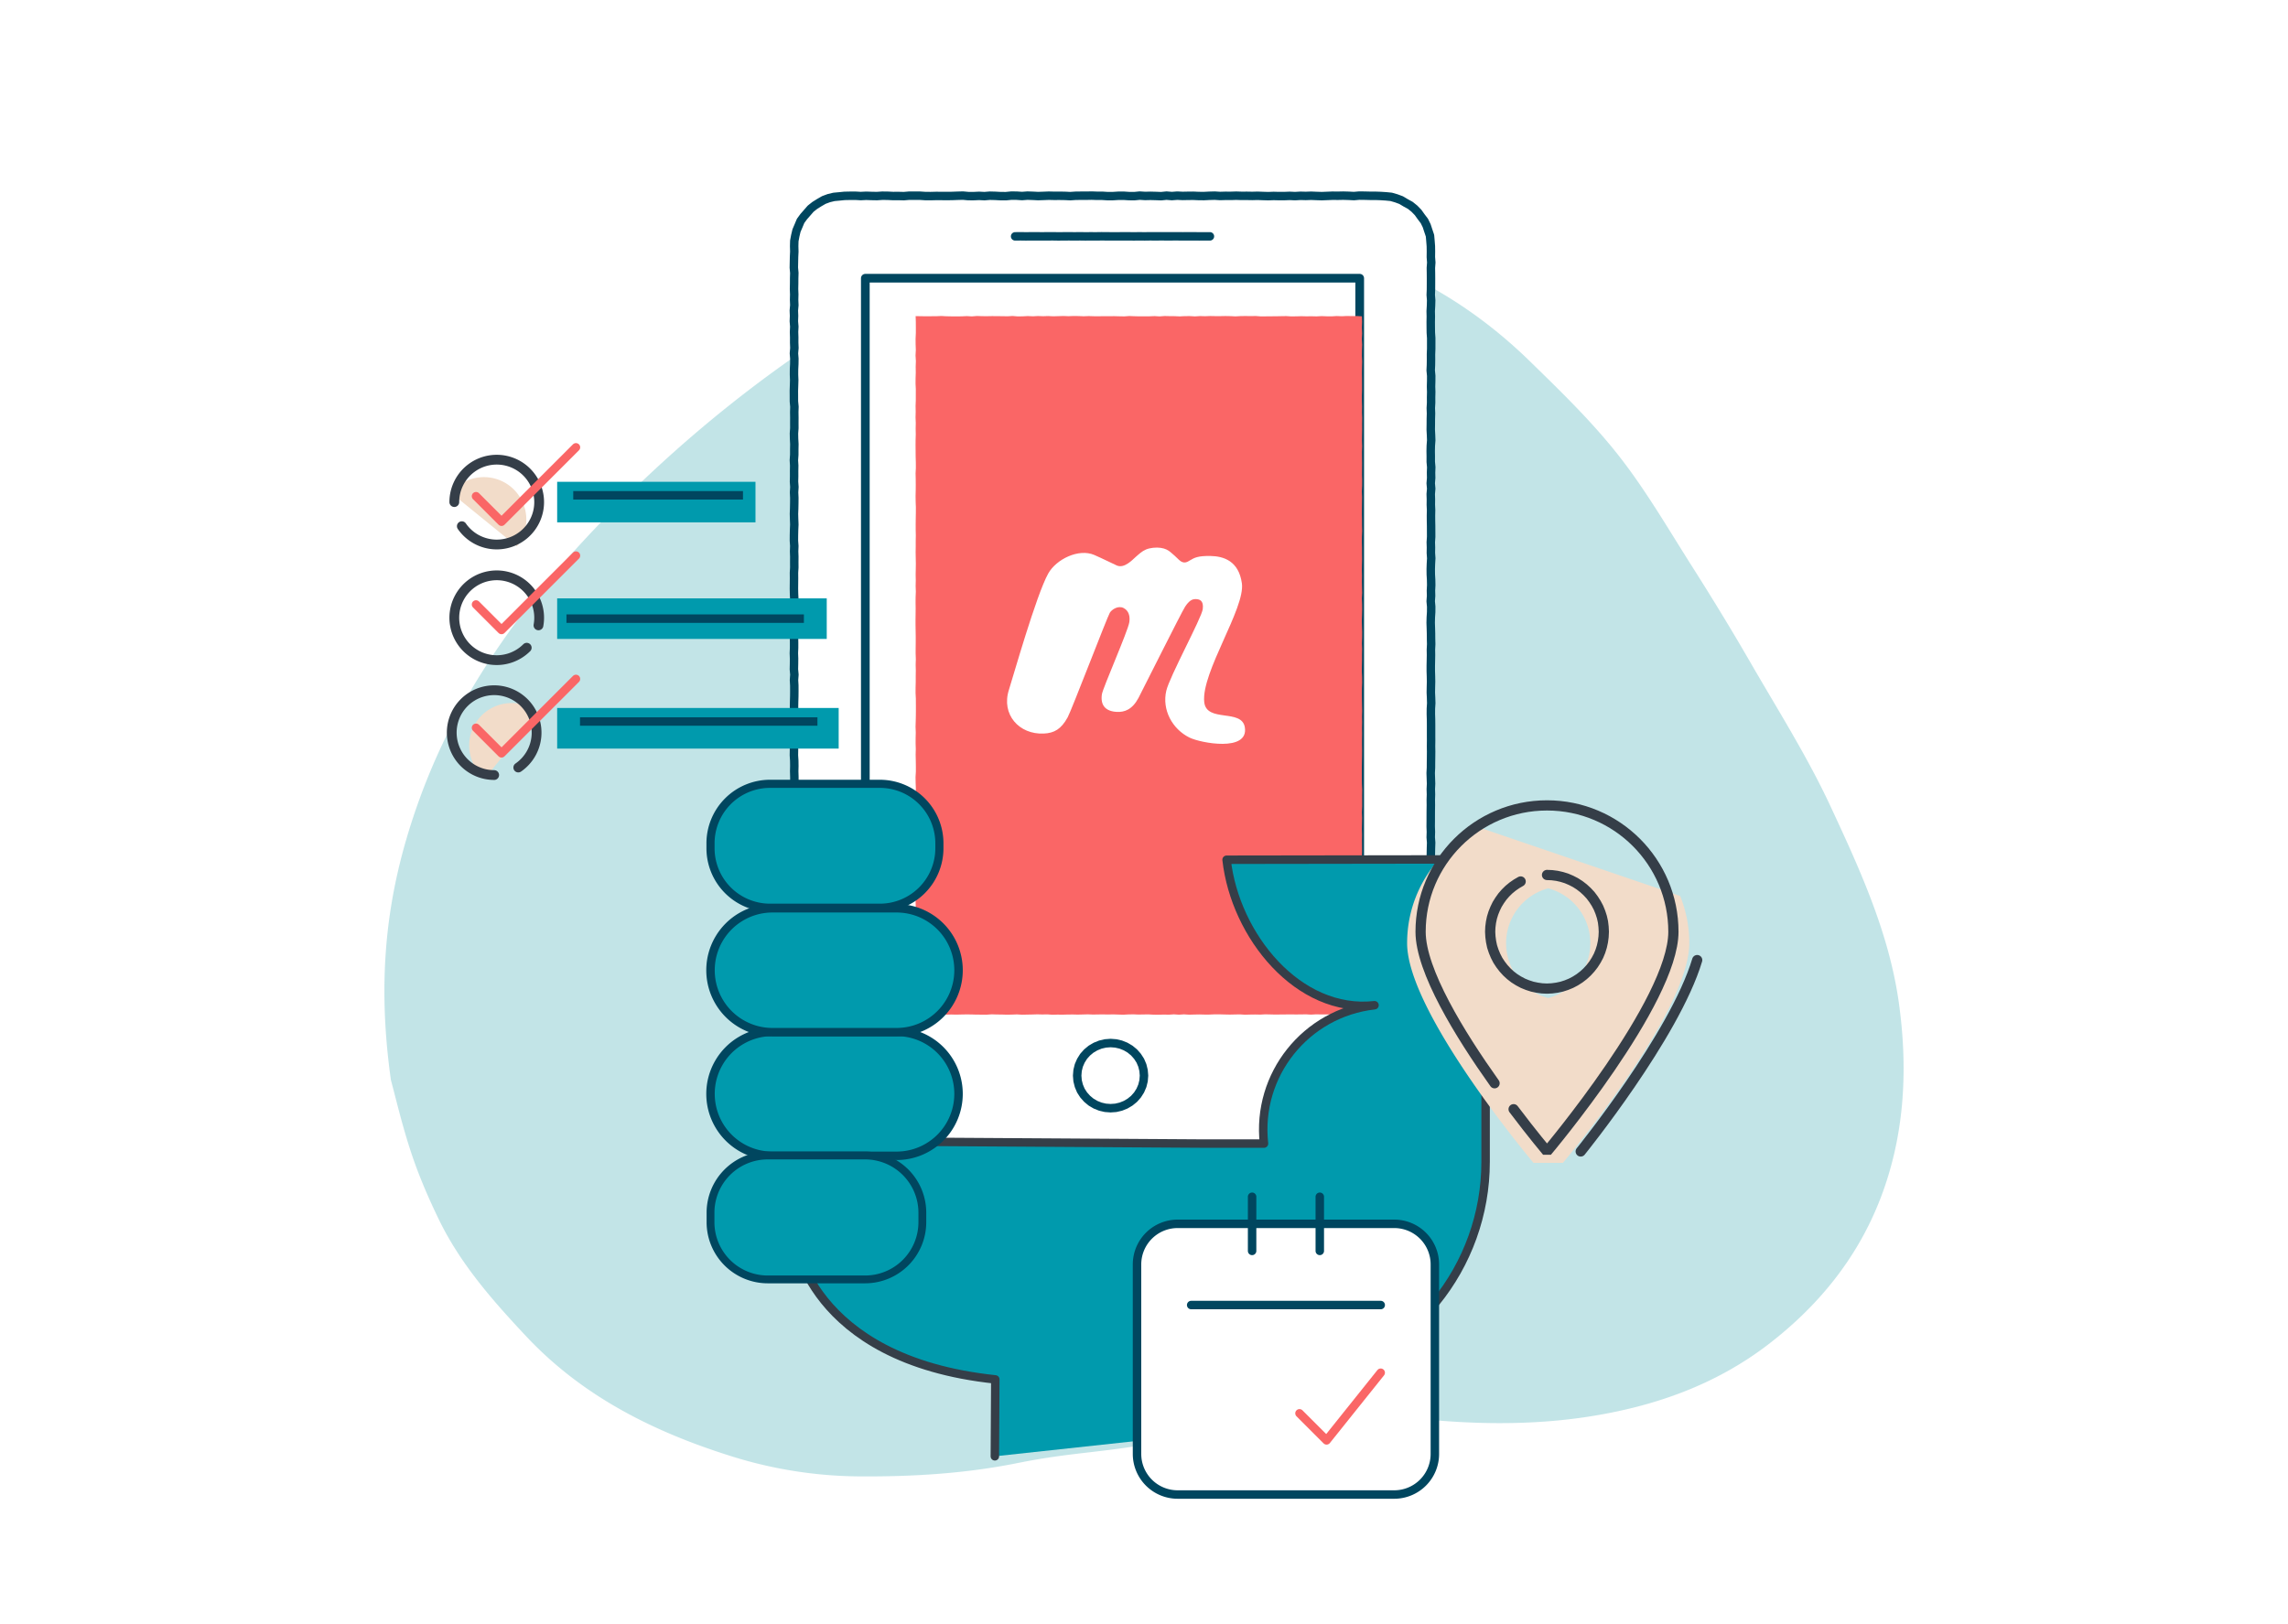 <svg width="338" height="240" viewBox="0 0 338 240" xmlns="http://www.w3.org/2000/svg"><g fill="none" fill-rule="evenodd"><path fill="#FFF" d="M0 240h338V0H0z"/><path d="M60.1 123.763c2.42-8.201 5.878-15.914 10.3-23.15 4.531-7.41 9.867-14.308 15.806-20.714 8.626-9.301 18.038-17.704 28.328-25.182 11.442-8.316 23.831-14.741 37.455-18.557 5.003-1.401 10.163-2.603 15.485-2.567 4.024.028 8.1-.574 12.064-.133 5.768.642 11.552 1.617 17.16 3.082 11.28 2.943 21.031 8.766 29.318 16.853 4.535 4.425 9.125 8.877 13.027 13.83 4.048 5.14 7.355 10.86 10.872 16.4 2.98 4.69 5.88 9.434 8.656 14.245 4.06 7.034 8.431 13.94 11.847 21.282 4.35 9.347 8.693 18.805 10.116 29.189 1.381 10.065.788 20.058-3.049 29.529-3.359 8.29-8.902 15.102-16.104 20.673-7.955 6.155-17.1 9.313-26.783 10.807-7.075 1.089-14.303 1.16-21.498.615-5.927-.448-15.802 1.2-21.73 1.304-6.243.109-12.536.147-18.707 1.502-8.753 1.92-13.576 1.659-22.359 3.43-7.718 1.556-15.539 2.025-23.413 1.966a64.358 64.358 0 0 1-18.85-2.978c-11.448-3.593-21.953-8.81-30.319-17.733-4.977-5.305-9.729-10.713-12.906-17.281-1.548-3.2-2.966-6.492-4.08-9.861-1.359-4.1-2.335-8.324-2.988-10.712-1.877-13.373-.957-24.638 2.352-35.84z" fill-opacity=".5" fill="#87CBD1"/><path fill="#FFF" d="M124.746 173.906l.79-.052.787.034.79-.035.79.012.788-.015.79.074.79-.079.79.024.791.041.792-.05.791.042.793.017.792-.067.791.012.791.003.791.03.79-.05.791.002.79.071.79-.04.79.03.79.011.79-.043h.791l.79.023.791.012.791-.053.791.03.792.015.793-.043.792.002.792-.023.791.017.792.011.791.045.79.007.791-.064.791-.002.791.037.792-.008.791.04.791-.042.793-.023.792.026.791-.004.791.018.79-.025.788-.013.79-.007.787.016.787-.008h.788l.788.015.79.018.788-.044.79.035.79.012.79.005.792-.01.793.028.794-.025.793-.054.791.08.792-.003.79-.018.791-.058.791.054.791.011.793-.005.793-.01.796-.009.793.017.792-.019.793.014.793-.014.793-.036.794.008.796.06.794-.069.793-.006.794.055.796-.009.795.012.79-.03.794.003.795-.01.794-.018.792.075.793-.03.797-.028.795.062.795-.018.798-.035.797-.016.796.046.795-.03.8.025.8-.015.8.031.803-.05.777-.022.775-.09.751-.216.706-.33.703-.327.67-.4.62-.475.527-.576.51-.59.425-.656.311-.714.335-.707.136-.769.144-.764.043-.777.044-.79-.012-.79-.066-.792.067-.792-.05-.79.022-.793.026-.793-.053-.792.012-.793.003-.793.047-.792-.013-.792-.029-.792-.006-.79.003-.792.026-.79-.024-.79-.036-.792.067-.79-.02-.79.02-.79.01-.789-.03-.79-.035-.789.044-.789.025-.789-.067-.789.033-.79-.01-.789.041-.789-.079-.789.017-.79.01-.789-.028-.789.086-.79-.002-.789-.02-.79-.045-.79-.013-.79.052-.79.028-.792-.057-.79-.006-.793-.007-.79.055-.794.002-.792.005-.793-.073-.793.037-.794-.03-.794.016-.793.015-.793.028-.793-.064-.792.026-.792-.03-.792.008-.79.001-.793.004-.79.012-.792-.01-.79.025-.792-.023-.79.038-.792-.028-.79-.027-.792.041-.792.004-.79.011-.793.008-.792-.014-.793.012-.792-.004-.793v-1.588l-.008-.795-.025-.794.005-.794.051-.793-.024-.793-.037-.793.013-.792.02-.792-.013-.793-.026-.792v-.792l.017-.793.014-.792-.013-.793.041-.793-.02-.793-.006-.794-.022-.794-.027-.795.02-.795.051-.794.005-.793-.074-.794.057-.793-.02-.793.04-.793-.015-.794-.046-.793-.008-.794.026-.794.047-.793-.055-.794.013-.795-.025-.794.053-.792-.003-.792-.003-.79-.017-.792-.005-.79.017-.79-.036-.79.01-.79-.025-.792.068-.79-.07-.792.065-.792-.018-.793.03-.794-.072-.796.003-.796-.013-.795.018-.794.06-.794-.028-.793-.043-.793.012-.793.004-.793.024-.795-.03-.796.046-.798-.004-.796.018-.795-.026-.794.023-.795.003-.796-.076-.797.037-.797.01-.796-.004-.796.031-.797.001-.797v-.797l-.055-.793-.01-.796-.006-.798.014-.795-.018-.794.046-.796.022-.799-.062-.798.032-.797.004-.8.002-.799-.006-.799-.013-.797.058-.8-.06-.803.011-.805-.012-.805-.06-.773-.067-.776-.248-.739-.243-.739-.343-.7-.473-.62-.45-.634-.544-.56-.608-.489-.683-.375-.667-.4-.73-.27-.749-.216-.777-.076-.774-.05-.789-.027h-.789l-.789-.02-.789-.009-.789.068-.79-.04-.79-.022-.79.016-.792-.007-.79.031-.793.031-.792-.025-.792-.032-.79.028-.792-.02-.79.046-.79-.036-.792.03-.79.002-.79-.02-.79.03-.79-.024-.79-.029-.79.02-.79-.014-.792.004-.79-.026-.793.026-.792-.004-.792.022-.792-.049-.792.02-.792.04-.79-.007-.792-.035-.79.007-.792.016-.79-.04-.79.06-.793-.064-.79.08-.793-.03-.792-.02-.792.018-.792-.05-.79.078-.79-.007-.788-.053-.789.004-.788.05-.788.004-.787-.05h-.788l-.788-.028-.79.015h-.789l-.79.01-.79.053-.793-.038-.793-.013-.794.005-.793-.019-.792.031-.79.026-.792-.04-.79-.026-.79.06-.793-.054-.792-.006-.794.077-.794-.004-.794-.042-.793-.02-.792.064-.793-.04-.793.037-.795-.002-.795-.073-.794.021-.794.03-.794.01-.795-.007-.795-.003-.79.02-.794-.005-.796-.053h-.793l-.792-.003-.793.067-.797-.02-.795.005-.795-.039-.798-.009-.797.054-.796-.015-.795-.028-.799.04-.8-.046-.802.004-.802.017-.773.078-.776.071-.76.183-.733.271-.678.391-.66.413-.612.484-.512.588-.512.585-.462.63-.302.721-.306.716-.18.758-.143.765-.02.78.021.79-.038.791-.016.791-.016.791.07.792-.023.792-.003.792-.016.793.031.793-.02.792.033.793-.07.791.031.792-.03.791.065.791-.039.791.026.791-.004.79.031.79-.067.79.061.79-.01.79-.038.79-.005.788.031.79-.022.79-.027.788.005.79.002.79.074.788-.026.79.013.788-.004.79.004.79-.055.788.016.79.042.79-.015.79v.79l-.055.791.048.791-.014.791.004.791-.02.792.057.792-.049.792.037.793-.006.794-.015.793-.03.794.021.793.03.793-.035.793-.018.792-.005.792.056.792-.029.792.028.791-.007.791.007.791-.047.791.008.791-.007.791-.008.792.017.791.04.791-.017.791-.045.792.036.792-.023.792.005.792.014.793-.018.793.014.794v.794l-.033.794.03.794-.007.794-.017.794.072.793-.059.792.045.792.003.793-.006.792-.024.792-.014.793.027.792-.014.792-.01.793.032.793-.022.794.028.793-.055.795.01.795-.013.794.05.794.012.794-.02.793.025.794.005.793-.06.793.004.793.06.793-.05.794.014.794-.028.794-.008.794-.013.794.04.794.016.793-.042.792.064.791-.03.791-.046.79.004.79.067.79-.047.79.044.791-.048.791.02.791-.023.792-.016.793.003.795.022.796.048.796-.014.795-.056.794.006.793.035.793-.014.793.025.793.003.794-.057.795.015.796-.015.797.031.796.006.795.016.795-.007.795.028.795-.046.797.011.797-.034.797.002.796.006.796.028.797v.798l.037.792-.032.796.017.798-.048.795.036.795-.054.795.03.8.011.797.014.798.014.8.015.8-.032.797.02.797-.008.801-.058.803.062.804-.044.805.038.78.161.762.185.756.274.728.378.681.38.682.524.577.535.565.62.471.63.458.71.318.724.283.755.178.763.151z"/><path stroke="#00465F" stroke-width="1.25" stroke-linecap="round" stroke-linejoin="round" d="M124.746 173.906l.79-.052.787.034.79-.035.79.012.788-.015.79.074.79-.079.79.024.791.041.792-.05.791.042.793.017.792-.067.791.012.791.003.791.03.79-.05.791.002.79.071.79-.04.79.03.79.011.79-.043h.791l.79.023.791.012.791-.053.791.03.792.015.793-.043.792.002.792-.023.791.017.792.011.791.045.79.007.791-.064.791-.002.791.037.792-.008.791.04.791-.042.793-.023.792.026.791-.004.791.018.79-.025.788-.013.79-.007.787.016.787-.008h.788l.788.015.79.018.788-.044.79.035.79.012.79.005.792-.01.793.028.794-.025.793-.054.791.08.792-.003.79-.018.791-.058.791.054.791.011.793-.005.793-.01.796-.009.793.017.792-.019.793.014.793-.014.793-.036.794.008.796.06.794-.069.793-.006.794.055.796-.009.795.012.79-.03.794.003.795-.01.794-.018.792.075.793-.03.797-.028.795.062.795-.018.798-.035.797-.016.796.046.795-.03.8.025.8-.015.8.031.803-.05.777-.022.775-.09.751-.216.706-.33.703-.327.67-.4.62-.475.527-.576.51-.59.425-.656.311-.714.335-.707.136-.769.144-.764.043-.777.044-.79-.012-.79-.066-.792.067-.792-.05-.79.022-.793.026-.793-.053-.792.012-.793.003-.793.047-.792-.013-.792-.029-.792-.006-.79.003-.792.026-.79-.024-.79-.036-.792.067-.79-.02-.79.02-.79.01-.789-.03-.79-.035-.789.044-.789.025-.789-.067-.789.033-.79-.01-.789.041-.789-.079-.789.017-.79.01-.789-.028-.789.086-.79-.002-.789-.02-.79-.045-.79-.013-.79.052-.79.028-.792-.057-.79-.006-.793-.007-.79.055-.794.002-.792.005-.793-.073-.793.037-.794-.03-.794.016-.793.015-.793.028-.793-.064-.792.026-.792-.03-.792.008-.79.001-.793.004-.79.012-.792-.01-.79.025-.792-.023-.79.038-.792-.028-.79-.027-.792.041-.792.004-.79.011-.793.008-.792-.014-.793.012-.792-.004-.793v-1.588l-.008-.795-.025-.794.005-.794.051-.793-.024-.793-.037-.793.013-.792.02-.792-.013-.793-.026-.792v-.792l.017-.793.014-.792-.013-.793.041-.793-.02-.793-.006-.794-.022-.794-.027-.795.02-.795.051-.794.005-.793-.074-.794.057-.793-.02-.793.04-.793-.015-.794-.046-.793-.008-.794.026-.794.047-.793-.055-.794.013-.795-.025-.794.053-.792-.003-.792-.003-.79-.017-.792-.005-.79.017-.79-.036-.79.01-.79-.025-.792.068-.79-.07-.792.065-.792-.018-.793.03-.794-.072-.796.003-.796-.013-.795.018-.794.06-.794-.028-.793-.043-.793.012-.793.004-.793.024-.795-.03-.796.046-.798-.004-.796.018-.795-.026-.794.023-.795.003-.796-.076-.797.037-.797.01-.796-.004-.796.031-.797.001-.797v-.797l-.055-.793-.01-.796-.006-.798.014-.795-.018-.794.046-.796.022-.799-.062-.798.032-.797.004-.8.002-.799-.006-.799-.013-.797.058-.8-.06-.803.011-.805-.012-.805-.06-.773-.067-.776-.248-.739-.243-.739-.343-.7-.473-.62-.45-.634-.544-.56-.608-.489-.683-.375-.667-.4-.73-.27-.749-.216-.777-.076-.774-.05-.789-.027h-.789l-.789-.02-.789-.009-.789.068-.79-.04-.79-.022-.79.016-.792-.007-.79.031-.793.031-.792-.025-.792-.032-.79.028-.792-.02-.79.046-.79-.036-.792.03-.79.002-.79-.02-.79.03-.79-.024-.79-.029-.79.02-.79-.014-.792.004-.79-.026-.793.026-.792-.004-.792.022-.792-.049-.792.02-.792.04-.79-.007-.792-.035-.79.007-.792.016-.79-.04-.79.06-.793-.064-.79.08-.793-.03-.792-.02-.792.018-.792-.05-.79.078-.79-.007-.788-.053-.789.004-.788.05-.788.004-.787-.05h-.788l-.788-.028-.79.015h-.789l-.79.01-.79.053-.793-.038-.793-.013-.794.005-.793-.019-.792.031-.79.026-.792-.04-.79-.026-.79.06-.793-.054-.792-.006-.794.077-.794-.004-.794-.042-.793-.02-.792.064-.793-.04-.793.037-.795-.002-.795-.073-.794.021-.794.03-.794.01-.795-.007-.795-.003-.79.02-.794-.005-.796-.053h-.793l-.792-.003-.793.067-.797-.02-.795.005-.795-.039-.798-.009-.797.054-.796-.015-.795-.028-.799.04-.8-.046-.802.004-.802.017-.773.078-.776.071-.76.183-.733.271-.678.391-.66.413-.612.484-.512.588-.512.585-.462.63-.302.721-.306.716-.18.758-.143.765-.02.78.021.79-.038.791-.016.791-.016.791.07.792-.023.792-.003.792-.016.793.031.793-.02.792.033.793-.07.791.031.792-.03.791.065.791-.039.791.026.791-.004.79.031.79-.067.79.061.79-.01.79-.038.79-.005.788.031.79-.022.79-.027.788.005.79.002.79.074.788-.026.79.013.788-.004.79.004.79-.055.788.016.79.042.79-.015.79v.79l-.055.791.048.791-.014.791.004.791-.02.792.057.792-.049.792.037.793-.006.794-.015.793-.03.794.021.793.03.793-.035.793-.018.792-.005.792.056.792-.029.792.028.791-.007.791.007.791-.047.791.008.791-.007.791-.008.792.017.791.04.791-.017.791-.045.792.036.792-.023.792.005.792.014.793-.018.793.014.794v.794l-.033.794.03.794-.007.794-.017.794.072.793-.059.792.045.792.003.793-.006.792-.024.792-.014.793.027.792-.014.792-.01.793.032.793-.022.794.028.793-.055.795.01.795-.013.794.05.794.012.794-.02.793.025.794.005.793-.06.793.004.793.06.793-.05.794.014.794-.028.794-.008.794-.013.794.04.794.016.793-.042.792.064.791-.03.791-.046.79.004.79.067.79-.047.79.044.791-.048.791.02.791-.023.792-.016.793.003.795.022.796.048.796-.014.795-.056.794.006.793.035.793-.014.793.025.793.003.794-.057.795.015.796-.015.797.031.796.006.795.016.795-.007.795.028.795-.046.797.011.797-.034.797.002.796.006.796.028.797v.798l.037.792-.032.796.017.798-.048.795.036.795-.054.795.03.8.011.797.014.798.014.8.015.8-.032.797.02.797-.008.801-.058.803.062.804-.044.805.038.78.161.762.185.756.274.728.378.681.38.682.524.577.535.565.62.471.63.458.71.318.724.283.755.178.763.151z"/><path fill="#FFF" d="M127.832 144.667h73.033V41.112h-73.033z"/><path stroke="#00465F" stroke-width="1.283" stroke-linecap="round" stroke-linejoin="round" d="M127.832 144.667h73.033V41.112h-73.033z"/><path fill="#FFF" d="M164.064 154.129l-.764.058-.746.172-.71.287-.66.387-.59.488-.51.57-.406.648-.305.7-.183.744-.062.762.062.764.187.742.297.705.414.643.509.57.588.49.66.387.71.284.746.172.763.056.765-.054.745-.174.71-.284.658-.39.594-.484.506-.574.41-.646.302-.702.184-.742.063-.763-.065-.763-.182-.743-.3-.704-.415-.643-.505-.574-.591-.486-.66-.39-.71-.284-.745-.172z"/><path stroke="#00465F" stroke-width="1.25" stroke-linecap="round" stroke-linejoin="round" d="M164.064 154.129l-.764.058-.746.172-.71.287-.66.387-.59.488-.51.57-.406.648-.305.7-.183.744-.062.762.062.764.187.742.297.705.414.643.509.57.588.49.66.387.71.284.746.172.763.056.765-.054.745-.174.71-.284.658-.39.594-.484.506-.574.41-.646.302-.702.184-.742.063-.763-.065-.763-.182-.743-.3-.704-.415-.643-.505-.574-.591-.486-.66-.39-.71-.284-.745-.172z"/><path d="M161.94 34.926h2.214l-.632-.005-.8-.006-.781.01zm8.772-.002l-.802-.008-.57.009h5.325l-.75-.008-.801.002-.803.003-.8-.007-.8.009zm-11.983.002l-.797-.01-.798.008-.327.002h3.33l-.61-.01-.798.01zm-3.991-.004l-.742.005h2.094l-.552-.01-.8.005zm-4.78.005h1.4l-.603-.01-.796.01zm24.826-.002h1.913l-.377-.004-.803-.002-.733.006zm-9.503 0h1.898l-.463-.004-.8-.001-.635.006zm2.578 0h.9l-.445-.004-.455.004zm-7.221 0h1.249l-.76-.003-.49.004zm-8.292-.003l-.513.005h2.053l-.743-.005h-.797zm24.35.003l.429.004.806-.004.808-.001h-2.042zm-2.031 0h.119-.12zm-5.905 0l.35.004.23-.004h-.58zm-1.581 0l.338.004.342-.004h-.68zm-3.025 0l.169.002h.8l.158-.001h-1.127zm-4.016 0l.188.004.312-.003h-.5zm-4.048.002l.247.004.47-.005h-.717zm-2.204 0h.11-.11zm-2.528 0l.193.003.282-.003h-.475z" fill="#FFF"/><path stroke="#00465F" stroke-width="1.25" stroke-linecap="round" stroke-linejoin="round" d="M149.96 34.927l.794-.009.796.011.796-.008.796.001.797.005.798-.005.8-.005.8.013.797-.007.797-.006.798.01.797-.01.8.011.8-.006.8.004.797-.012.8.007.8.006h.8l.794-.008.798.002.801.008.797-.009.797.008.8-.012.801.008.8-.009.8.006.802-.002.802-.002.801.008.8-.006.803.001.805.008.807-.003h.807"/><path fill="#FA6666" style="mix-blend-mode:multiply" d="M201.195 46.745l-.729-.044-.748.009-.749-.016-.748.036-.747-.029-.748.043-.747-.005-.747-.028-.748.04-.746-.018-.748.009-.747-.018-.747.021-.748.008-.749-.045-.75.012-.748.015-.749.005-.75.008-.749.006-.748-.058-.748.016-.749-.013-.747.01-.748.042-.75-.037-.747-.013-.748.014-.749-.001-.75-.015-.749.027-.75-.02-.748.047-.747-.042-.746.002-.747.041-.746-.033-.745-.006-.746-.018-.745.056-.745-.044-.745.03-.746.002-.746.006-.748-.02-.747-.029-.75.054-.75-.014-.751-.019-.75.007-.75-.002-.747.009-.747-.003-.748-.023-.748.028-.749-.03-.75-.009-.75.027-.752-.028-.751.023-.75.021-.749-.037-.75.025-.75-.027-.751.039-.752-.035-.751.041-.75.008-.752-.06-.752.045-.752-.015-.752-.005-.75-.008-.752.015-.75-.006-.749-.026-.75.06-.753-.044-.752.036-.752.008-.755-.004-.753-.015-.753-.04-.75.031-.756.005-.756.006-.759-.01-.77-.015.027.842.004.829v.829l-.038.83.005.831.03.831-.042.831.05.832-.029.832.014.832-.028.832-.006.831.04.831-.004.831v.83l-.032.831.018.83-.023.829.035.83-.018.829.017.829-.025.83-.007.829.01.829.006.83.025.829.005.83-.041.83.02.83.006.83-.006.831-.021.831.012.831.032.832-.004.833-.014.833-.01.832.002.833.018.832-.014.831-.001.831-.011.831.014.83.017.831-.012.831-.017.83.018.831-.02.831.029.831-.034.831-.005.832.012.832-.009.833-.011.833.002.833.016.833.012.832v.832l-.01.831-.003.832.03.832-.027.831.023.832-.013.832.002.832-.022.833-.004.834.043.833.004.832.003.83-.008.831-.017.829-.028.829.034.829-.02.828-.003.828.026.828-.022.829.021.829.012.83.001.831-.05.831.017.833.031.834-.035.835-.004.833.016.833.002.831.014.832-.025.831.009.832.02.832-.042.833.033.835v.836l-.005.834.01.833.006.834-.022.833-.01.834.007.835.006.836.004.835-.023.835.023.834-.025.837.002.836-.004.835.048.834-.03.836-.006.833v.833l.027.834-.037.837.017.836.015.836-.012.839.01.837-.018.837.033.835-.006.84-.018.841-.028.843.037.831.737-.008.749.008.748-.014.748.048.748-.036.747.026.747-.018.748.019.746-.018.748-.013.748.007.747.023.747.002.748.009.748-.054.749.023.749.007.75.023.749-.014.75-.028.748.044.748-.015.748-.015.748-.023.748.019.748-.013.747.052.749-.018.75.008.749-.019.75-.008.749.018.748-.018.748-.02.747.03.745-.013.746-.009.746.016.745-.018.745.025.745.022.746-.04.745-.014.747.033.747-.015.748-.008.749.04.75.008.75-.024.751.017.749-.05.748.051.749-.05.747.049.748-.02.748-.016.75.019h.75l.752-.033.75-.001.751.021.75.016.749-.016.751-.015.751.048.753-.02.75-.011.751.016.75-.04.753.016.752.018.751-.01.75-.007.752-.008.75.01.75-.006.75-.012.753.04.752-.04.752.013.754-.004.753.011.753.013.751-.021.755-.012.757.055.76-.039.761.018-.007-.834.005-.83.026-.829-.05-.83.015-.831.021-.83.005-.832-.04-.831-.002-.833.023-.832-.017-.832-.007-.831.017-.831-.005-.831.02-.83-.013-.83.02-.83-.039-.83.036-.829.006-.83-.036-.829.003-.829.018-.83.003-.829-.028-.829.04-.83-.02-.829-.02-.83.027-.831-.006-.83-.007-.831.011-.831-.024-.831.016-.832.016-.833-.03-.833.04-.832-.001-.832-.004-.832.012-.831-.04-.832-.012-.831v-1.661l.012-.83.017-.831.006-.831-.013-.83.003-.832.012-.831-.014-.832.02-.832-.02-.833.026-.833-.02-.833-.014-.833-.008-.832.004-.832.033-.831-.006-.832-.04-.831.008-.832.02-.831-.004-.832.02-.833-.032-.833.03-.833.008-.833-.029-.832-.023-.831.03-.83.02-.83-.008-.829-.037-.828.047-.829-.022-.828-.016-.828.012-.829-.02-.829.012-.83.022-.83-.012-.832v-.833l-.02-.834.007-.835.037-.833-.023-.832-.001-.832-.018-.831.007-.832.008-.831.013-.832-.034-.833.042-.835.006-.836-.025-.835.008-.833.005-.833-.011-.834-.007-.834.03-.835-.029-.836.01-.835.016-.834-.006-.835.013-.836-.032-.836.015-.835-.025-.834-.004-.837.025-.833-.002-.833-.005-.834-.011-.837.013-.836.022-.836-.04-.839.01-.837.03-.836-.049-.836.044-.839-.04-.841.034-.844z"/><path d="M75.439 71.91a6.267 6.267 0 0 0-8.816.91l9.725 7.907a6.266 6.266 0 0 0-.91-8.817" fill="#F2DCC9"/><path d="M68.224 77.756a6.267 6.267 0 1 0-1.11-3.563M79.546 92.41a6.267 6.267 0 1 0-1.734 3.305" stroke="#353E48" stroke-width="1.445" stroke-linecap="round" stroke-linejoin="bevel"/><path d="M70.719 106.204a6.267 6.267 0 0 0 .909 8.816l7.907-9.726a6.267 6.267 0 0 0-8.816.91" fill="#F2DCC9"/><path d="M76.565 113.418a6.267 6.267 0 1 0-3.563 1.111" stroke="#353E48" stroke-width="1.445" stroke-linecap="round" stroke-linejoin="bevel"/><path d="M85.308 74.193h23.297M85.308 91.417h33.825M85.308 107.62h35.587" stroke="#009AAD" stroke-width="6" stroke-linecap="square" stroke-linejoin="round"/><path d="M85.308 73.193h23.825M84.308 91.417h33.825M86.308 106.62h33.825" stroke="#00465F" stroke-width="1.25" stroke-linecap="square" stroke-linejoin="round"/><path stroke="#FA6666" stroke-width="1.25" stroke-linecap="round" stroke-linejoin="round" d="M70.32 73.325l3.77 3.771 10.995-10.994M70.32 89.323l3.77 3.77L85.086 82.1M70.32 107.548l3.77 3.771 10.995-10.994"/><path d="M146.966 215.2l.066-11.364c-27.723-2.91-29.708-21.12-29.708-21.12v-14.11l60.676.383h8.727c-1.138-10.155 6.173-19.309 16.327-20.446-11.247 1.26-20.594-10.252-21.853-21.499l38.265-.054v44.69c0 15.54-10.922 29.194-26.214 31.953-.413.074-.832.142-1.257.203l-.026 6.495" fill="#009AAD"/><path d="M146.966 215.2l.066-11.364c-27.723-2.91-29.708-21.12-29.708-21.12v-14.11l60.676.383h8.727c-1.138-10.155 6.173-19.309 16.327-20.446-11.247 1.26-20.594-10.252-21.853-21.499l38.265-.054v44.69c0 15.54-10.922 29.194-26.214 31.953-.413.074-.832.142-1.257.203l-.026 6.495" stroke="#353E48" stroke-width="1.25" stroke-linecap="round" stroke-linejoin="round"/><path d="M141.602 161.64a9.155 9.155 0 0 1-9.155 9.155h-18.33a9.155 9.155 0 1 1 0-18.31h18.33a9.155 9.155 0 0 1 9.155 9.155" fill="#009AAD"/><path d="M141.602 161.64h0a9.155 9.155 0 0 1-9.155 9.155h-18.33a9.155 9.155 0 1 1 0-18.31h18.33a9.155 9.155 0 0 1 9.155 9.155z" stroke="#00465F" stroke-width="1.25" stroke-linecap="round" stroke-linejoin="round"/><path d="M141.602 143.371a9.155 9.155 0 0 1-9.155 9.155h-18.33a9.155 9.155 0 1 1 0-18.31h18.33a9.155 9.155 0 0 1 9.155 9.155" fill="#009AAD"/><path d="M141.602 143.371h0a9.155 9.155 0 0 1-9.155 9.155h-18.33a9.155 9.155 0 1 1 0-18.31h18.33a9.155 9.155 0 0 1 9.155 9.155z" stroke="#00465F" stroke-width="1.25" stroke-linecap="round" stroke-linejoin="round"/><path d="M138.774 124.621v.722a8.795 8.795 0 0 1-8.795 8.794h-16.223a8.795 8.795 0 0 1-8.794-8.795v-.72a8.795 8.795 0 0 1 8.794-8.796h16.223a8.795 8.795 0 0 1 8.795 8.795" fill="#009AAD"/><path d="M138.774 124.621v.722a8.795 8.795 0 0 1-8.795 8.794h-16.223a8.795 8.795 0 0 1-8.794-8.795v-.72a8.795 8.795 0 0 1 8.794-8.796h16.223a8.795 8.795 0 0 1 8.795 8.795z" stroke="#00465F" stroke-width="1.201" stroke-linecap="round" stroke-linejoin="round"/><path d="M136.255 179.21v1.388a8.46 8.46 0 0 1-8.46 8.461h-14.373a8.46 8.46 0 0 1-8.46-8.46v-1.39a8.46 8.46 0 0 1 8.46-8.46h14.372a8.46 8.46 0 0 1 8.461 8.46" fill="#009AAD"/><path d="M136.255 179.21v1.388a8.46 8.46 0 0 1-8.46 8.461h-14.373a8.46 8.46 0 0 1-8.46-8.46v-1.39a8.46 8.46 0 0 1 8.46-8.46h14.372a8.46 8.46 0 0 1 8.461 8.46z" stroke="#00465F" stroke-width="1.155" stroke-linecap="round" stroke-linejoin="round"/><path d="M173.969 180.847h32a6 6 0 0 1 6 6v28a6 6 0 0 1-6 6h-32a6 6 0 0 1-6-6v-28a6 6 0 0 1 6-6" fill="#FFF"/><path d="M173.969 180.847h32a6 6 0 0 1 6 6v28a6 6 0 0 1-6 6h-32a6 6 0 0 1-6-6v-28a6 6 0 0 1 6-6zm2 12h28m-19-16v8m10-8v8" stroke="#00465F" stroke-width="1.25" stroke-linecap="round" stroke-linejoin="round"/><path stroke="#FA6666" stroke-width="1.25" stroke-linecap="round" stroke-linejoin="round" d="M191.969 208.847l4 4 8-10"/><path d="M183.898 107.489c-.442-2.827-5.677-.647-6-3.745-.457-4.395 6.078-13.868 5.562-17.546-.463-3.311-2.694-4.004-4.635-4.04-1.885-.033-2.384.268-3.021.639-.368.213-.896.635-1.63-.062-.487-.465-.81-.79-1.325-1.201-.263-.211-.68-.475-1.381-.578-.702-.103-1.61 0-2.186.247-.578.248-1.031.68-1.506 1.094-.474.412-1.678 1.759-2.8 1.262-.486-.215-2.133-1.038-3.322-1.552-2.295-.994-5.605.616-6.797 2.734-1.773 3.153-5.274 15.538-5.805 17.17-1.19 3.669 1.507 6.659 5.143 6.487 1.537-.073 2.559-.635 3.53-2.4.562-1.02 5.833-14.79 6.225-15.45.284-.48 1.233-1.111 2.038-.7.803.414.964 1.274.845 2.084-.193 1.31-3.911 9.71-4.053 10.66-.242 1.618.525 2.517 2.202 2.604 1.15.062 2.296-.352 3.205-2.067.509-.96 6.372-12.702 6.89-13.486.57-.86 1.029-1.143 1.609-1.113.45.022 1.172.138.992 1.489-.177 1.324-4.891 9.94-5.385 12.05-.662 2.82.886 5.677 3.436 6.927 1.627.797 8.743 2.163 8.169-1.507" fill="#FFF"/><path d="M228.712 147.482a8.394 8.394 0 0 1 0-16.215 8.394 8.394 0 0 1 0 16.215m19.49-15.087l-29.388-10.019c-6.456 2.94-10.946 9.442-10.946 17 0 10.312 18.674 32.462 18.674 32.462h4.34s18.674-22.15 18.674-32.463c0-2.469-.484-4.823-1.354-6.98" fill="#F2DCC9"/><path d="M223.6 163.908c2.814 3.73 4.935 6.246 4.935 6.246s18.673-22.151 18.673-32.464c0-10.314-8.36-18.675-18.673-18.675-10.314 0-18.675 8.36-18.675 18.675 0 5.746 5.797 15.166 10.93 22.384" stroke="#353E48" stroke-width="1.509" stroke-linecap="round" stroke-linejoin="bevel"/><path stroke="#353E48" stroke-width="1.509" stroke-linecap="round" stroke-linejoin="bevel" d="M224.643 130.254l-.607.353-.578.4-.543.446-.501.493-.462.53-.407.572-.371.597-.306.632-.263.651-.206.673-.142.688-.09.697-.03.703.04.732.095.726.15.716.229.696.279.677.333.652.4.613.446.581.493.541.538.496.58.448.619.39.646.343.679.275.697.225.716.151.725.102.733.034.73-.037.727-.098.716-.153.698-.224.676-.279.648-.34.617-.395.58-.446.539-.495.494-.539.449-.579.392-.618.345-.646.278-.677.218-.699.155-.715.095-.726.036-.732-.037-.73-.087-.729-.16-.715-.225-.697-.275-.678-.344-.647-.395-.616-.44-.585-.5-.537-.538-.494-.58-.447-.616-.394-.651-.335-.673-.286-.701-.217-.713-.159-.727-.095-.731-.032m4.977 40.858s13.867-17.133 17.209-28.28"/></g></svg>